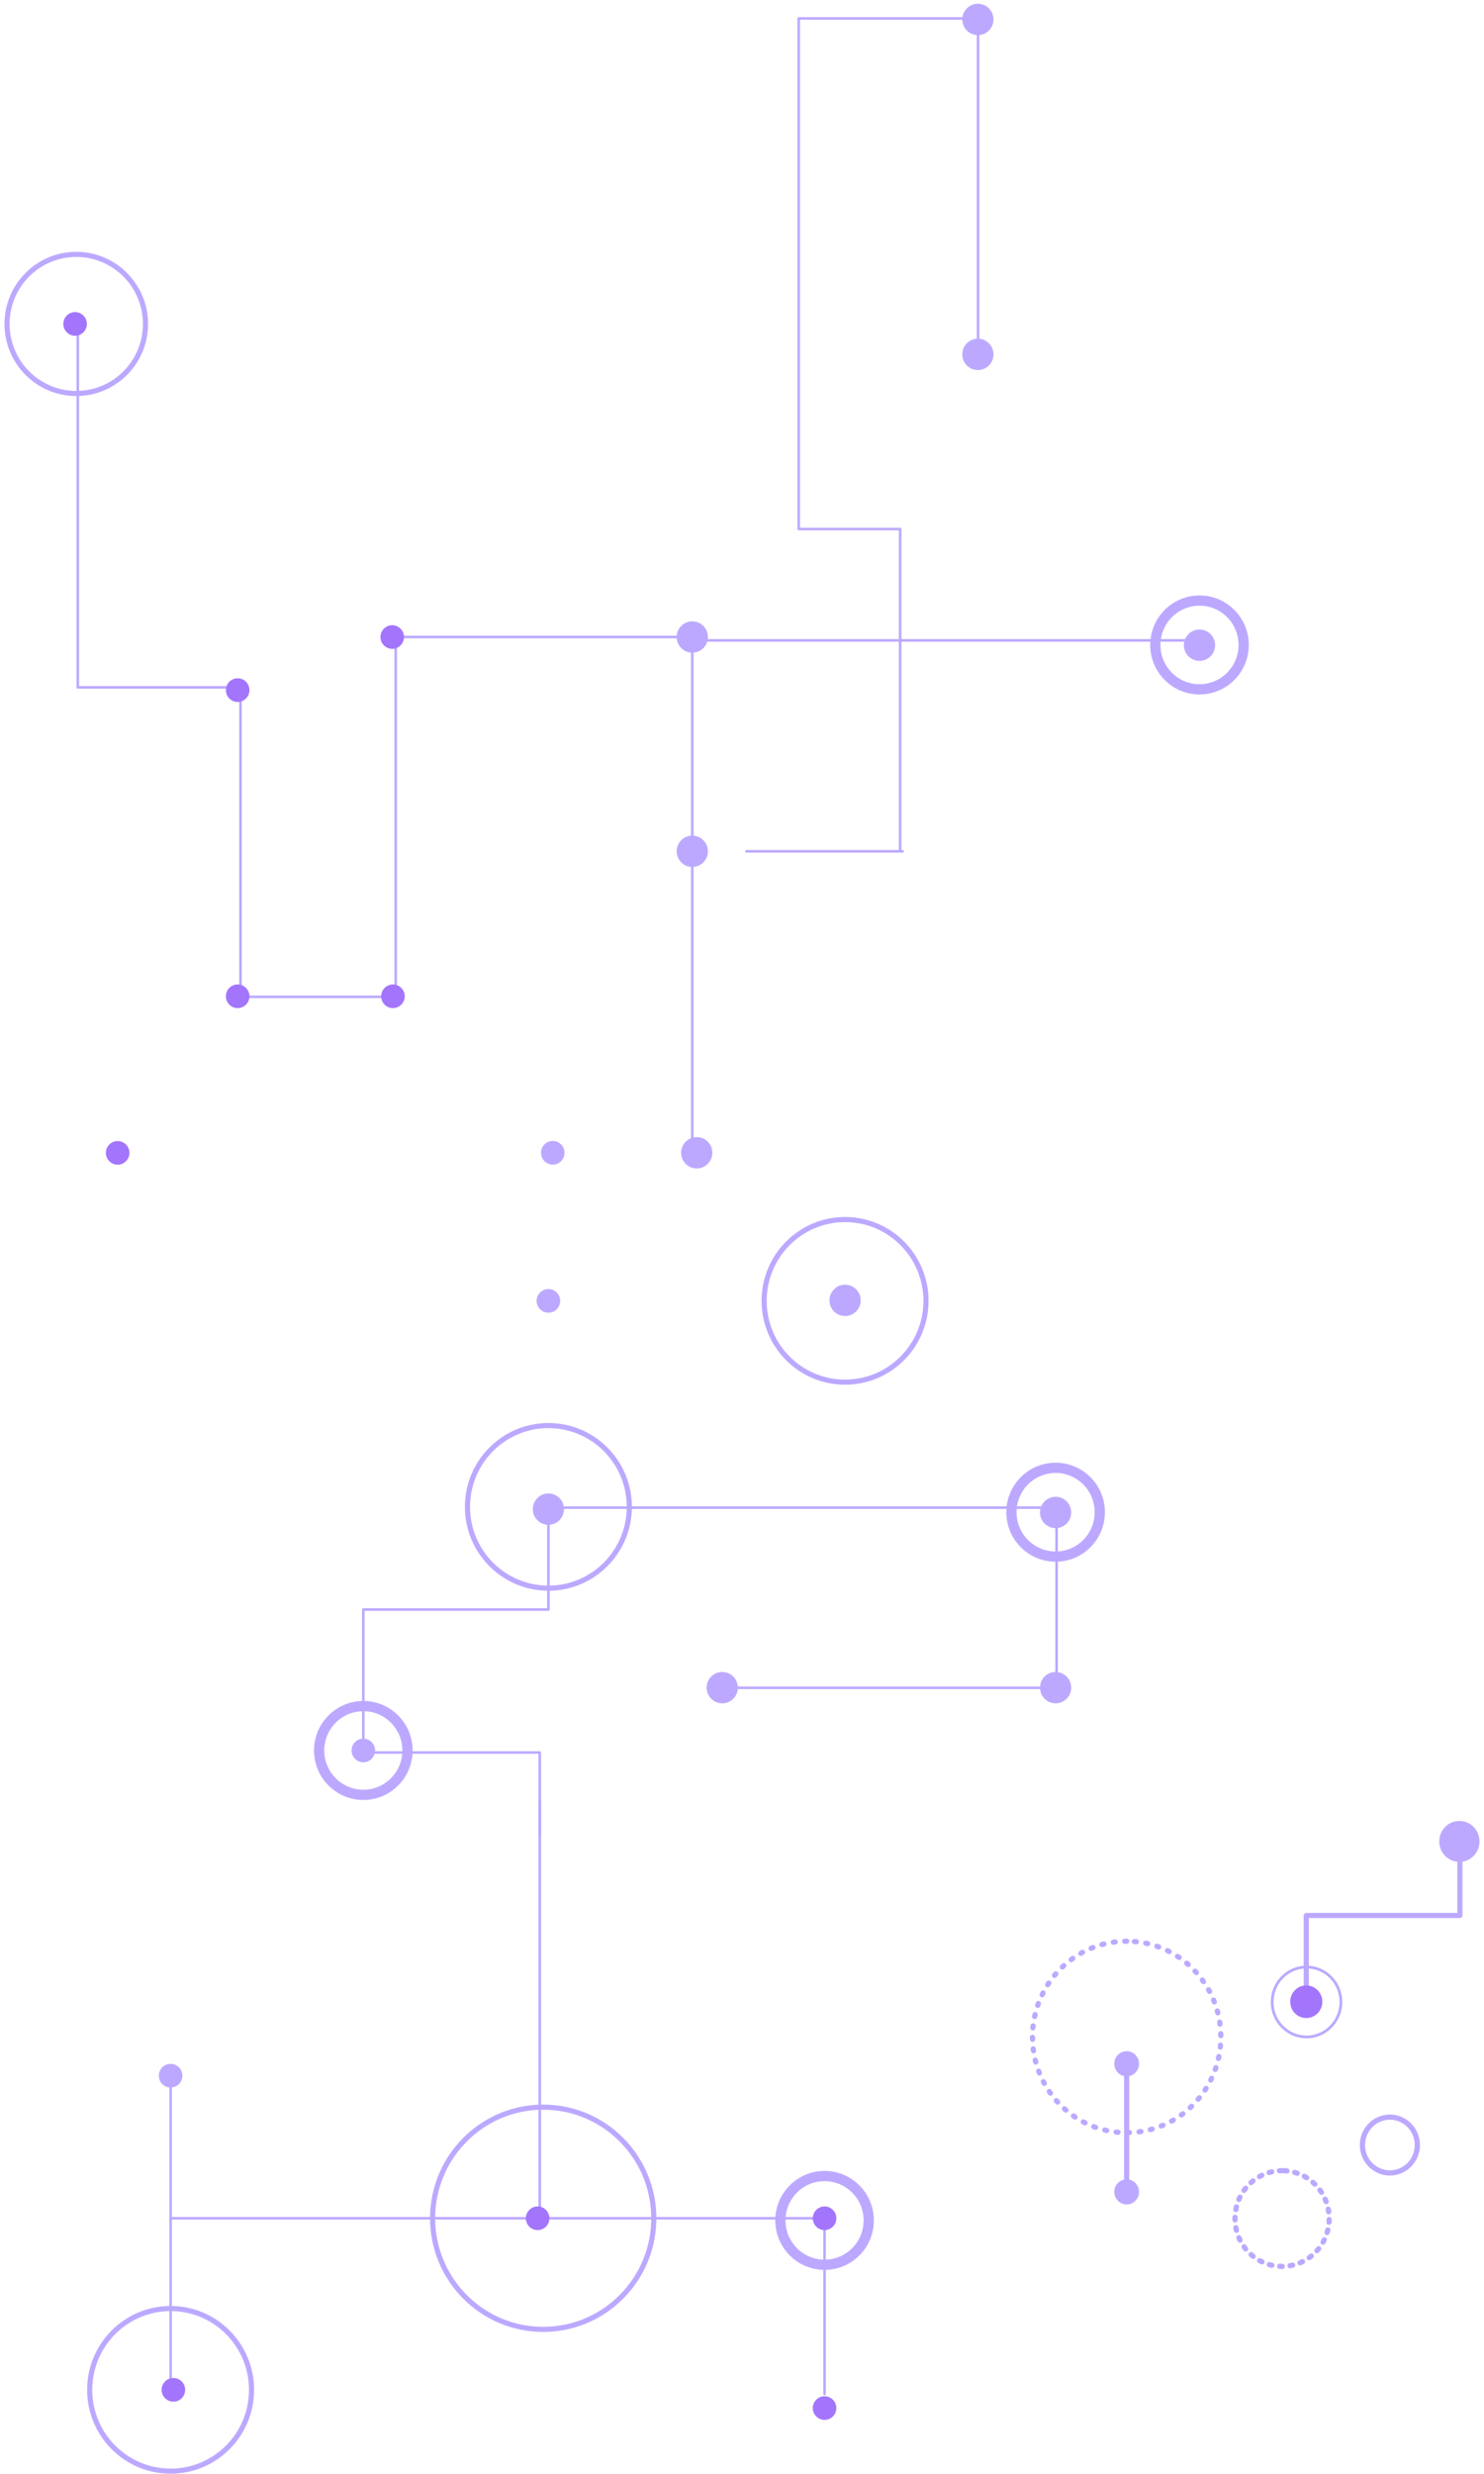 <?xml version="1.0" encoding="UTF-8"?>
<svg width="290px" height="483px" viewBox="0 0 290 483" version="1.1" xmlns="http://www.w3.org/2000/svg" xmlns:xlink="http://www.w3.org/1999/xlink">
    <!-- Generator: Sketch 53.2 (72643) - https://sketchapp.com -->
    <title>Group 8</title>
    <desc>Created with Sketch.</desc>
    <g id="Symbols" stroke="none" stroke-width="1" fill="none" fill-rule="evenodd">
        <g id="Baloo/Component/Whyorchid" transform="translate(-40, -115)">
            <g id="Group-8" transform="translate(185, 357) scale(1, -1) rotate(-270) translate(-185, -357) translate(-57, 212)">
                <g id="Group-95" transform="translate(0.986, 45.875)">
                    <polyline id="Stroke-1" stroke="#BCA9FF" stroke-width="0.5" points="418.134 228.912 348.816 228.912 348.816 197.134 288.396 197.134 288.396 166.799 358.643 166.799 358.643 108.837 257.946 108.837"></polyline>
                    <g id="Group-94" transform="translate(0, 0.716)">
                        <path d="M244.908,78.269 C244.908,87.003 237.801,94.083 229.033,94.083 C220.266,94.083 213.159,87.003 213.159,78.269 C213.159,69.535 220.266,62.455 229.033,62.455 C237.801,62.455 244.908,69.535 244.908,78.269 Z" id="Stroke-4" stroke="#BCA9FF"></path>
                        <path d="M149.916,172.41 C149.916,177.177 146.036,181.042 141.25,181.042 C136.466,181.042 132.587,177.177 132.587,172.41 C132.587,167.642 136.466,163.777 141.25,163.777 C146.036,163.777 149.916,167.642 149.916,172.41 Z" id="Stroke-6" stroke="#BCA9FF" stroke-width="2"></path>
                        <path d="M196.434,37.124 C196.434,41.891 192.554,45.756 187.768,45.756 C182.983,45.756 179.103,41.891 179.103,37.124 C179.103,32.356 182.983,28.491 187.768,28.491 C192.554,28.491 196.434,32.356 196.434,37.124 Z" id="Stroke-8" stroke="#BCA9FF" stroke-width="2"></path>
                        <polyline id="Stroke-10" stroke="#BCA9FF" stroke-width="0.5" stroke-linecap="round" stroke-linejoin="round" points="124.838 137.929 140.854 137.929 140.854 172.41 168.764 172.41 168.764 136.242 188.662 136.242 188.662 36.933 153.485 36.933 153.485 102.484"></polyline>
                        <path d="M49.501,137.929 L131.385,137.929" id="Stroke-12" stroke="#BCA9FF" stroke-width="0.5" stroke-linecap="round" stroke-linejoin="round"></path>
                        <path d="M204.686,136.242 C204.686,144.976 197.579,152.057 188.811,152.057 C180.044,152.057 172.937,144.976 172.937,136.242 C172.937,127.508 180.044,120.428 188.811,120.428 C197.579,120.428 204.686,127.508 204.686,136.242 Z" id="Stroke-16" stroke="#BCA9FF"></path>
                        <path d="M71.614,137.258 C71.614,149.194 61.901,158.87 49.919,158.87 C37.937,158.87 28.225,149.194 28.225,137.258 C28.225,125.321 37.937,115.646 49.919,115.646 C61.901,115.646 71.614,125.321 71.614,137.258 Z" id="Stroke-18" stroke="#BCA9FF"></path>
                        <path d="M143.561,172.41 C143.561,173.681 142.527,174.711 141.251,174.711 C139.975,174.711 138.941,173.681 138.941,172.41 C138.941,171.14 139.975,170.108 141.251,170.108 C142.527,170.108 143.561,171.14 143.561,172.41" id="Fill-20" fill="#BCA9FF"></path>
                        <path d="M231.343,136.242 C231.343,137.512 230.309,138.544 229.033,138.544 C227.757,138.544 226.723,137.512 226.723,136.242 C226.723,134.971 227.757,133.941 229.033,133.941 C230.309,133.941 231.343,134.971 231.343,136.242" id="Fill-22" fill="#BCA9FF"></path>
                        <path d="M260.255,135.388 C260.255,136.659 259.221,137.69 257.946,137.69 C256.669,137.69 255.636,136.659 255.636,135.388 C255.636,134.118 256.669,133.088 257.946,133.088 C259.221,133.088 260.255,134.118 260.255,135.388" id="Fill-24" fill="#BCA9FF"></path>
                        <path d="M156.577,102.27 C156.577,103.955 155.207,105.32 153.516,105.32 C151.824,105.32 150.454,103.955 150.454,102.27 C150.454,100.585 151.824,99.22 153.516,99.22 C155.207,99.22 156.577,100.585 156.577,102.27" id="Fill-26" fill="#BCA9FF"></path>
                        <path d="M156.577,37.124 C156.577,38.809 155.207,40.174 153.516,40.174 C151.824,40.174 150.454,38.809 150.454,37.124 C150.454,35.439 151.824,34.073 153.516,34.073 C155.207,34.073 156.577,35.439 156.577,37.124" id="Fill-28" fill="#BCA9FF"></path>
                        <path d="M190.781,37.124 C190.781,38.809 189.41,40.174 187.719,40.174 C186.028,40.174 184.657,38.809 184.657,37.124 C184.657,35.439 186.028,34.073 187.719,34.073 C189.41,34.073 190.781,35.439 190.781,37.124" id="Fill-30" fill="#BCA9FF"></path>
                        <path d="M191.435,136.242 C191.435,137.927 190.063,139.293 188.372,139.293 C186.68,139.293 185.31,137.927 185.31,136.242 C185.31,134.557 186.68,133.192 188.372,133.192 C190.063,133.192 191.435,134.557 191.435,136.242" id="Fill-32" fill="#BCA9FF"></path>
                        <path d="M259.559,218.79 C260.461,219.689 260.461,221.146 259.559,222.045 C258.657,222.943 257.194,222.943 256.292,222.045 C255.39,221.146 255.39,219.689 256.292,218.79 C257.194,217.892 258.657,217.892 259.559,218.79" id="Fill-34" fill="#A375FC"></path>
                        <path d="M433.347,228.505 C433.347,235.976 427.268,242.032 419.767,242.032 C412.268,242.032 406.189,235.976 406.189,228.505 C406.189,221.034 412.268,214.977 419.767,214.977 C427.268,214.977 433.347,221.034 433.347,228.505 Z" id="Stroke-36" stroke="#BCA9FF"></path>
                        <path d="M421.401,227.109 C422.303,228.009 422.303,229.465 421.401,230.364 C420.499,231.262 419.036,231.262 418.134,230.364 C417.232,229.465 417.232,228.009 418.134,227.109 C419.036,226.21 420.499,226.21 421.401,227.109" id="Fill-38" fill="#A375FC"></path>
                        <path d="M349.907,195.339 C350.809,196.237 350.809,197.695 349.907,198.593 C349.005,199.492 347.542,199.492 346.64,198.593 C345.738,197.695 345.738,196.237 346.64,195.339 C347.542,194.44 349.005,194.44 349.907,195.339" id="Fill-40" fill="#A375FC"></path>
                        <path d="M360.276,165.133 C361.178,166.031 361.178,167.489 360.276,168.387 C359.375,169.286 357.911,169.286 357.009,168.387 C356.107,167.489 356.107,166.031 357.009,165.133 C357.911,164.234 359.375,164.234 360.276,165.133" id="Fill-42" fill="#A375FC"></path>
                        <path d="M261.008,107.256 C261.008,108.941 259.637,110.306 257.945,110.306 C256.254,110.306 254.883,108.941 254.883,107.256 C254.883,105.571 256.254,104.204 257.945,104.204 C259.637,104.204 261.008,105.571 261.008,107.256" id="Fill-44" fill="#BCA9FF"></path>
                        <path d="M232.192,78.269 C232.192,79.954 230.82,81.319 229.129,81.319 C227.437,81.319 226.067,79.954 226.067,78.269 C226.067,76.584 227.437,75.218 229.129,75.218 C230.82,75.218 232.192,76.584 232.192,78.269" id="Fill-46" fill="#BCA9FF"></path>
                        <polyline id="Stroke-48" stroke="#BCA9FF" stroke-width="0.5" stroke-linecap="round" stroke-linejoin="round" points="49.919 82.276 49.919 210.069 14.788 210.069"></polyline>
                        <path d="M51.553,136.718 C52.455,137.617 52.455,139.074 51.553,139.973 C50.651,140.871 49.189,140.871 48.287,139.973 C47.384,139.074 47.384,137.617 48.287,136.718 C49.189,135.82 50.651,135.82 51.553,136.718" id="Fill-50" fill="#A375FC"></path>
                        <path d="M58.166,82.276 C58.166,87.042 54.287,90.907 49.501,90.907 C44.717,90.907 40.837,87.042 40.837,82.276 C40.837,77.508 44.717,73.643 49.501,73.643 C54.287,73.643 58.166,77.508 58.166,82.276 Z" id="Stroke-52" stroke="#BCA9FF" stroke-width="2"></path>
                        <path d="M361.705,108.122 C361.705,109.807 360.334,111.173 358.642,111.173 C356.951,111.173 355.581,109.807 355.581,108.122 C355.581,106.437 356.951,105.072 358.642,105.072 C360.334,105.072 361.705,106.437 361.705,108.122" id="Fill-54" fill="#BCA9FF"></path>
                        <path d="M49.501,82.276 L15.59,82.276" id="Stroke-56" stroke="#BCA9FF" stroke-width="0.5" stroke-linecap="round" stroke-linejoin="round"></path>
                        <path d="M51.553,80.648 C52.455,81.547 52.455,83.004 51.553,83.903 C50.651,84.801 49.189,84.801 48.287,83.903 C47.384,83.004 47.384,81.547 48.287,80.648 C49.189,79.75 50.651,79.75 51.553,80.648" id="Fill-58" fill="#A375FC"></path>
                        <path d="M14.497,80.648 C15.399,81.547 15.399,83.004 14.497,83.903 C13.595,84.801 12.132,84.801 11.23,83.903 C10.328,83.004 10.328,81.547 11.23,80.648 C12.132,79.75 13.595,79.75 14.497,80.648" id="Fill-60" fill="#A375FC"></path>
                        <path d="M18.054,207.902 C18.956,208.8 18.956,210.258 18.054,211.156 C17.152,212.055 15.69,212.055 14.788,211.156 C13.886,210.258 13.886,208.8 14.788,207.902 C15.69,207.003 17.152,207.003 18.054,207.902" id="Fill-62" fill="#A375FC"></path>
                        <path d="M32.296,210.069 C32.296,218.803 25.188,225.883 16.421,225.883 C7.654,225.883 0.546,218.803 0.546,210.069 C0.546,201.335 7.654,194.255 16.421,194.255 C25.188,194.255 32.296,201.335 32.296,210.069 Z" id="Stroke-64" stroke="#BCA9FF"></path>
                        <path d="M75.441,210.069 L49.919,210.069" id="Stroke-66" stroke="#BCA9FF" stroke-width="0.5" stroke-linecap="round" stroke-linejoin="round"></path>
                        <path d="M80.062,210.069 C80.062,211.339 79.028,212.371 77.751,212.371 C76.476,212.371 75.442,211.339 75.442,210.069 C75.442,208.798 76.476,207.767 77.751,207.767 C79.028,207.767 80.062,208.798 80.062,210.069" id="Fill-68" fill="#BCA9FF"></path>
                        <path d="M290.134,164.995 C291.035,165.894 291.035,167.351 290.134,168.25 C289.232,169.148 287.768,169.148 286.866,168.25 C285.964,167.351 285.964,165.894 286.866,164.995 C287.768,164.097 289.232,164.097 290.134,164.995" id="Fill-70" fill="#A375FC"></path>
                        <path d="M290.134,195.339 C291.035,196.237 291.035,197.695 290.134,198.593 C289.232,199.492 287.768,199.492 286.866,198.593 C285.964,197.695 285.964,196.237 286.866,195.339 C287.768,194.44 289.232,194.44 290.134,195.339" id="Fill-72" fill="#A375FC"></path>
                        <polyline id="Stroke-76" stroke="#BCA9FF" stroke-width="0.5" stroke-linecap="round" stroke-linejoin="round" points="316.805 67.504 379.724 67.504 379.724 87.327 479.413 87.327 479.413 52.284 413.612 52.284"></polyline>
                        <path d="M413.826,55.364 C412.134,55.364 410.763,53.999 410.763,52.314 C410.763,50.629 412.134,49.263 413.826,49.263 C415.517,49.263 416.889,50.629 416.889,52.314 C416.889,53.999 415.517,55.364 413.826,55.364" id="Fill-78" fill="#BCA9FF"></path>
                        <path d="M479.221,55.364 C477.53,55.364 476.158,53.999 476.158,52.314 C476.158,50.629 477.53,49.263 479.221,49.263 C480.913,49.263 482.284,50.629 482.284,52.314 C482.284,53.999 480.913,55.364 479.221,55.364" id="Fill-80" fill="#BCA9FF"></path>
                        <path d="M316.805,111.173 C315.114,111.173 313.743,109.807 313.743,108.122 C313.743,106.437 315.114,105.071 316.805,105.071 C318.497,105.071 319.868,106.437 319.868,108.122 C319.868,109.807 318.497,111.173 316.805,111.173" id="Fill-82" fill="#BCA9FF"></path>
                        <path d="M316.805,67.022 L316.805,97.53" id="Stroke-86" stroke="#BCA9FF" stroke-width="0.5" stroke-linecap="round" stroke-linejoin="round"></path>
                        <path d="M365.758,9.004 C365.758,13.771 361.878,17.636 357.093,17.636 C352.308,17.636 348.428,13.771 348.428,9.004 C348.428,4.237 352.308,0.372 357.093,0.372 C361.878,0.372 365.758,4.237 365.758,9.004 Z" id="Stroke-88" stroke="#BCA9FF" stroke-width="2"></path>
                        <path d="M357.986,108.122 L357.986,8.812" id="Stroke-90" stroke="#BCA9FF" stroke-width="0.5" stroke-linecap="round" stroke-linejoin="round"></path>
                        <path d="M360.106,9.004 C360.106,10.689 358.734,12.055 357.043,12.055 C355.352,12.055 353.981,10.689 353.981,9.004 C353.981,7.319 355.352,5.954 357.043,5.954 C358.734,5.954 360.106,7.319 360.106,9.004" id="Fill-92" fill="#BCA9FF"></path>
                    </g>
                </g>
                <g id="Group-21" transform="translate(40.986, 0.875)">
                    <path d="M87.491,3.936 C87.491,6.111 85.701,7.873 83.495,7.873 C81.286,7.873 79.497,6.111 79.497,3.936 C79.497,1.762 81.286,0 83.495,0 C85.701,0 87.491,1.762 87.491,3.936" id="Fill-1" fill="#BCA9FF"></path>
                    <polyline id="Stroke-3" stroke="#BCA9FF" stroke-linecap="round" stroke-linejoin="round" points="54.553 33.858 69.033 33.858 69.033 3.837 82.369 3.837"></polyline>
                    <path d="M58.965,33.805 C58.965,37.516 55.911,40.525 52.143,40.525 C48.375,40.525 45.32,37.516 45.32,33.805 C45.32,30.094 48.375,27.086 52.143,27.086 C55.911,27.086 58.965,30.094 58.965,33.805 Z" id="Stroke-5" stroke="#BCA9FF" stroke-width="0.536"></path>
                    <path d="M54.449,31.639 C55.693,32.864 55.693,34.851 54.449,36.076 C53.205,37.302 51.187,37.302 49.943,36.076 C48.699,34.851 48.699,32.864 49.943,31.639 C51.187,30.414 53.205,30.414 54.449,31.639" id="Fill-7" fill="#A375FC"></path>
                    <path d="M64.01,68.957 C64.01,79.123 55.641,87.362 45.32,87.362 C34.998,87.362 26.631,79.123 26.631,68.957 C26.631,58.792 34.998,50.551 45.32,50.551 C55.641,50.551 64.01,58.792 64.01,68.957 Z" id="Stroke-9" stroke="#BCA9FF" stroke-width="1.017" stroke-linecap="round" stroke-dasharray="0.375,1.873"></path>
                    <path d="M19.21,38.582 C19.21,43.665 15.026,47.785 9.865,47.785 C4.704,47.785 0.521,43.665 0.521,38.582 C0.521,33.5 4.704,29.379 9.865,29.379 C15.026,29.379 19.21,33.5 19.21,38.582 Z" id="Stroke-11" stroke="#BCA9FF" stroke-width="1.017" stroke-linecap="round" stroke-dasharray="0.512,1.535"></path>
                    <path d="M29.665,17.518 C29.665,20.482 27.225,22.884 24.216,22.884 C21.207,22.884 18.766,20.482 18.766,17.518 C18.766,14.555 21.207,12.151 24.216,12.151 C27.225,12.151 29.665,14.555 29.665,17.518 Z" id="Stroke-13" stroke="#BCA9FF" stroke-width="1.017" stroke-linecap="round"></path>
                    <path d="M15.479,68.957 L38.913,68.957" id="Stroke-15" stroke="#BCA9FF" stroke-linecap="round" stroke-linejoin="round"></path>
                    <path d="M42.542,68.957 C42.542,70.293 41.442,71.376 40.086,71.376 C38.728,71.376 37.628,70.293 37.628,68.957 C37.628,67.62 38.728,66.538 40.086,66.538 C41.442,66.538 42.542,67.62 42.542,68.957" id="Fill-17" fill="#BCA9FF"></path>
                    <path d="M17.526,68.957 C17.526,70.292 16.427,71.374 15.071,71.374 C13.715,71.374 12.616,70.292 12.616,68.957 C12.616,67.622 13.715,66.54 15.071,66.54 C16.427,66.54 17.526,67.622 17.526,68.957" id="Fill-19" fill="#BCA9FF"></path>
                </g>
            </g>
        </g>
    </g>
</svg>